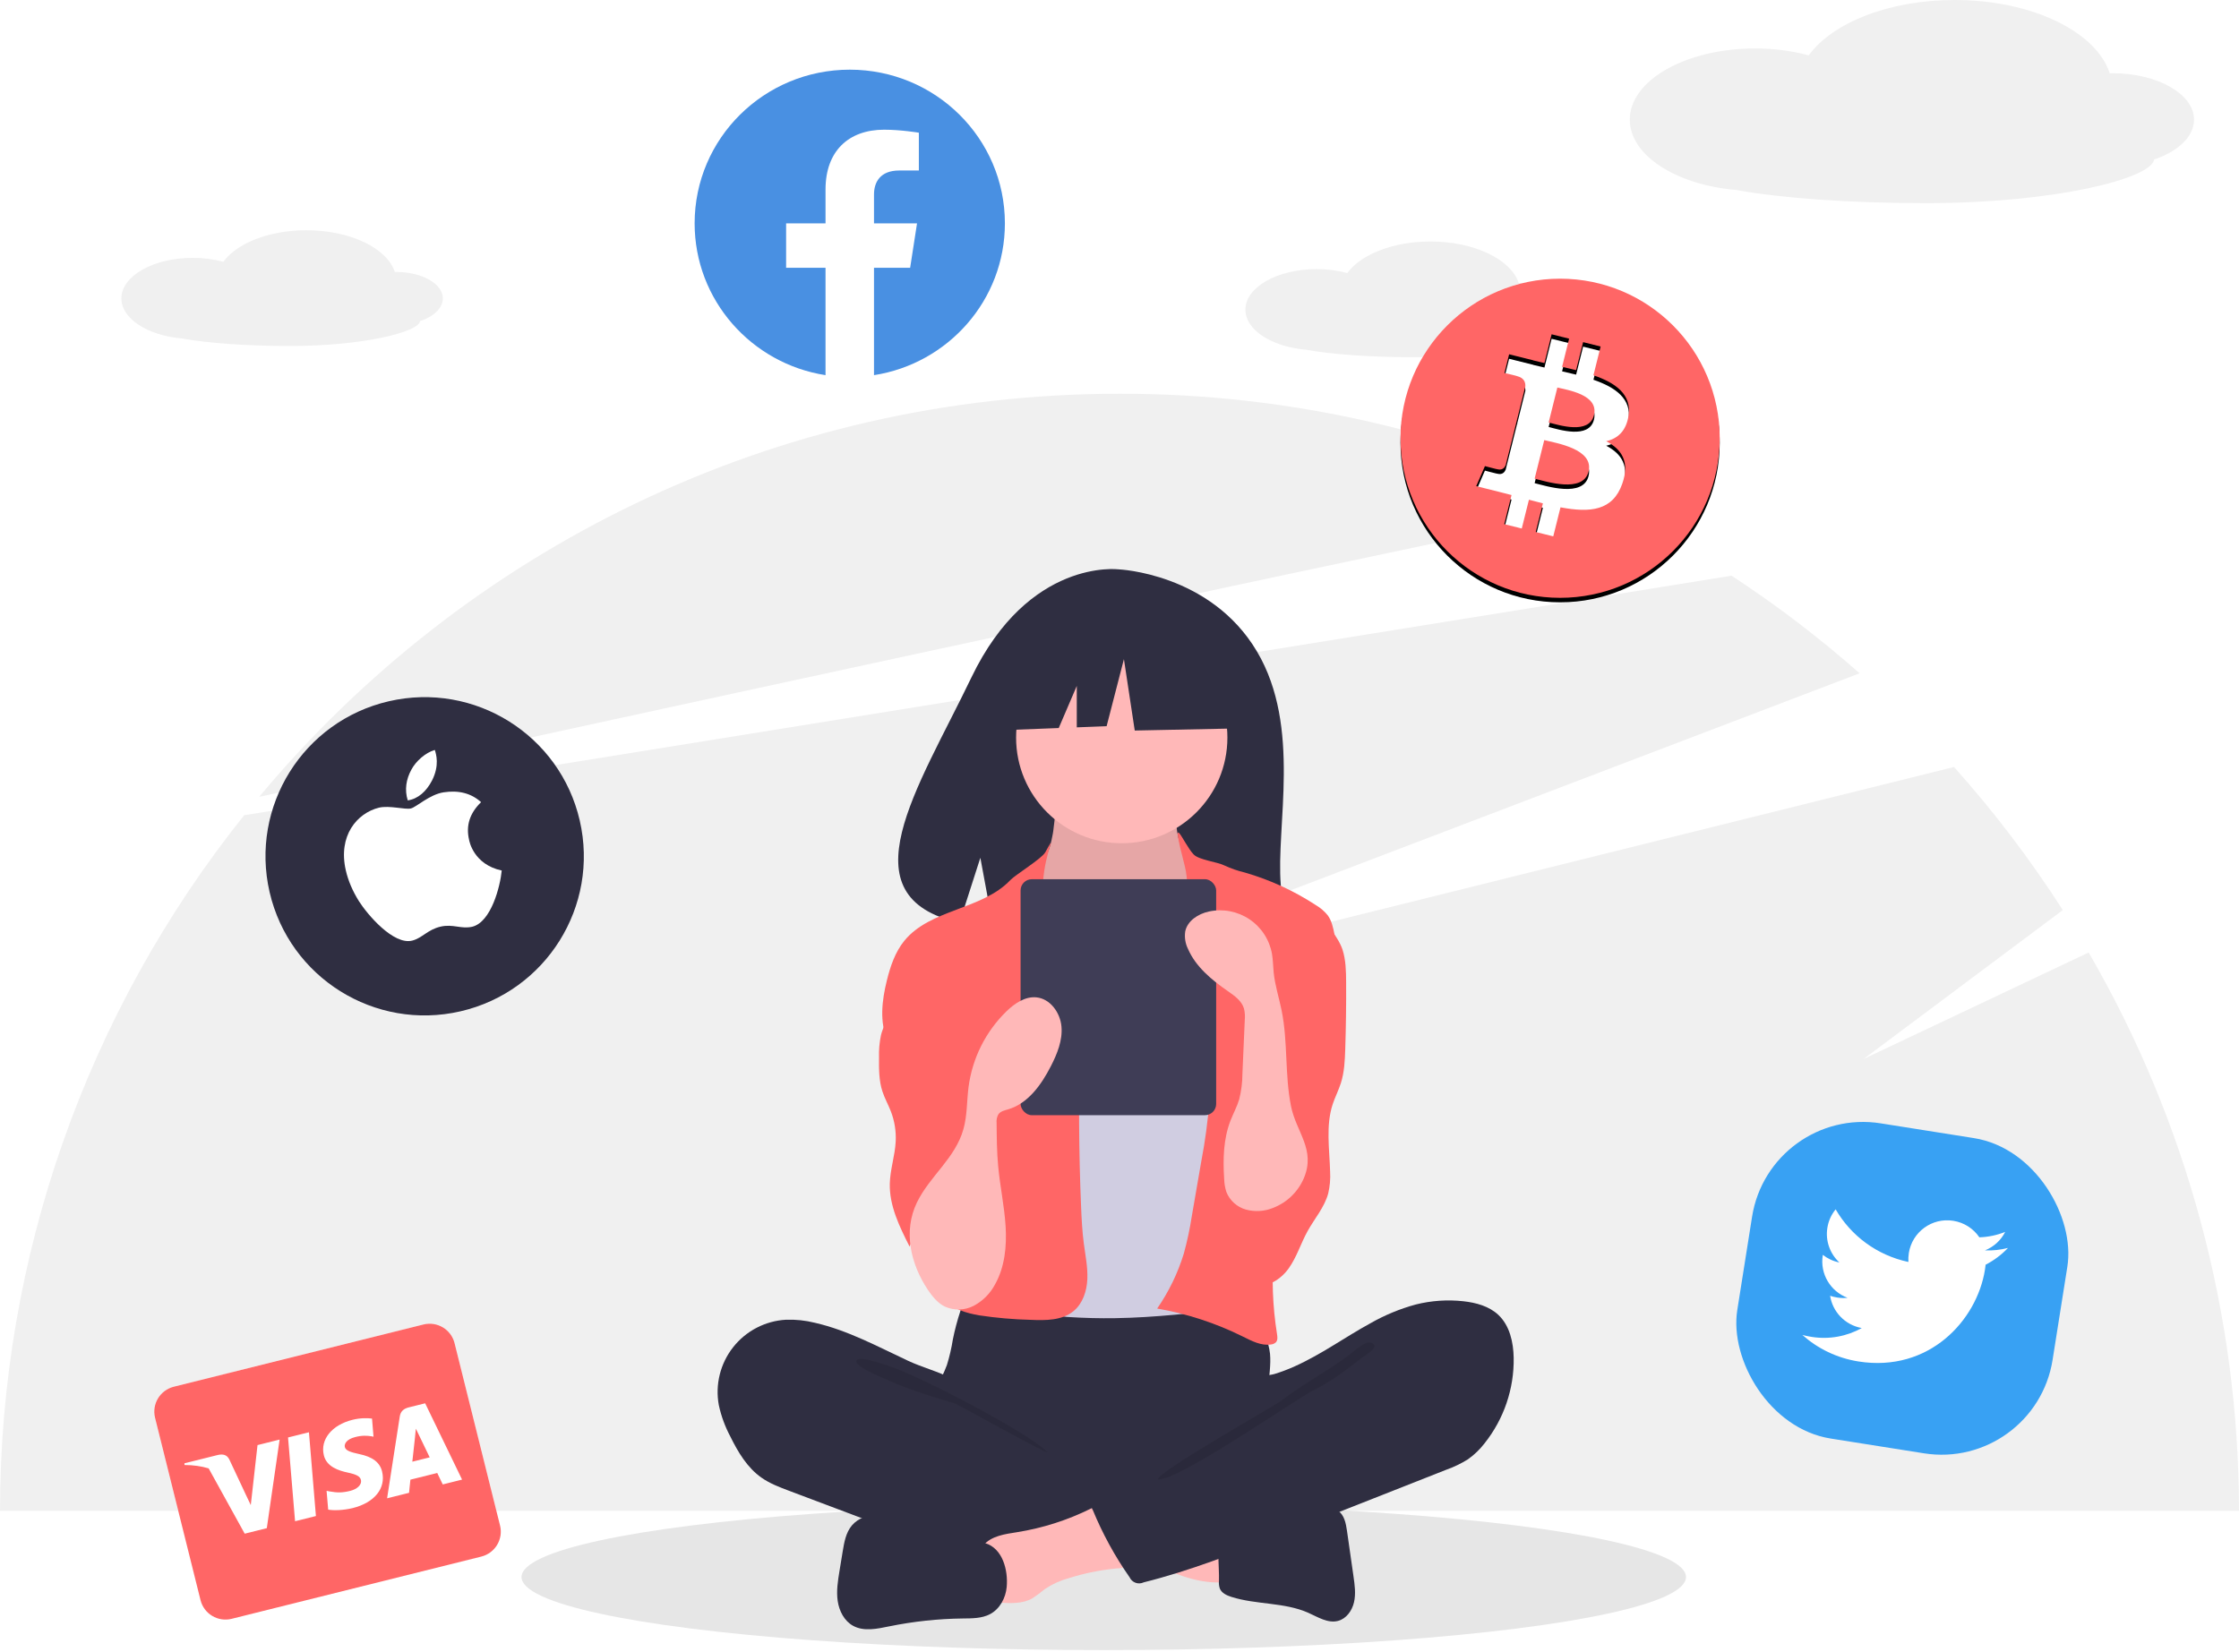 <?xml version="1.0" encoding="UTF-8"?>
<svg width="996px" height="735px" viewBox="0 0 996 735" version="1.1" xmlns="http://www.w3.org/2000/svg" xmlns:xlink="http://www.w3.org/1999/xlink">
    <!-- Generator: Sketch 44.1 (41455) - http://www.bohemiancoding.com/sketch -->
    <title>undraw_reading_0re1 (1)</title>
    <desc>Created with Sketch.</desc>
    <defs>
        <path d="M142,71 C142,110.212 110.212,142 71,142 C31.788,142 0,110.212 0,71 C0,31.788 31.788,0 71,0 C110.212,0 142,31.788 142,71 Z M101.447,60.885 C102.86,51.438 95.666,46.359 85.83,42.971 L89.021,30.174 L81.23,28.232 L78.123,40.693 C76.075,40.182 73.971,39.701 71.881,39.224 L75.01,26.682 L67.224,24.74 L64.031,37.534 C62.335,37.147 60.671,36.766 59.056,36.364 L59.065,36.324 L48.32,33.642 L46.248,41.962 C46.248,41.962 52.028,43.287 51.906,43.368 C55.062,44.156 55.632,46.244 55.536,47.899 L51.902,62.478 C52.119,62.534 52.401,62.614 52.711,62.738 C52.452,62.674 52.174,62.603 51.888,62.534 L46.793,82.957 C46.407,83.916 45.429,85.353 43.223,84.808 C43.301,84.921 37.56,83.394 37.56,83.394 L33.692,92.311 L43.831,94.839 C45.717,95.311 47.566,95.806 49.385,96.272 L46.161,109.216 L53.943,111.157 L57.136,98.35 C59.2,98.91 61.269,99.447 63.345,99.961 L60.162,112.708 L67.953,114.649 L71.177,101.73 C84.463,104.243 94.453,103.229 98.657,91.215 C102.046,81.541 98.489,75.961 91.499,72.322 C96.589,71.149 100.424,67.801 101.447,60.885 Z M83.646,85.844 C81.238,95.518 64.949,90.288 59.668,88.977 L63.946,71.828 C69.227,73.146 86.162,75.755 83.646,85.844 Z M86.056,60.746 C83.859,69.545 70.301,65.074 65.903,63.978 L69.782,48.425 C74.18,49.521 88.343,51.567 86.056,60.746 Z" id="path-1"></path>
        <filter x="-4.9%" y="-3.5%" width="109.9%" height="109.9%" filterUnits="objectBoundingBox" id="filter-2">
            <feOffset dx="0" dy="2" in="SourceAlpha" result="shadowOffsetOuter1"></feOffset>
            <feGaussianBlur stdDeviation="2" in="shadowOffsetOuter1" result="shadowBlurOuter1"></feGaussianBlur>
            <feColorMatrix values="0 0 0 0 0   0 0 0 0 0   0 0 0 0 0  0 0 0 0.094 0" type="matrix" in="shadowBlurOuter1"></feColorMatrix>
        </filter>
    </defs>
    <g id="Page-1" stroke="none" stroke-width="1" fill="none" fill-rule="evenodd">
        <g id="undraw_reading_0re1-(1)" transform="translate(-11, 0)" fill-rule="nonzero">
            <ellipse id="Oval" fill-opacity="0.1" fill="#000000" cx="502" cy="701.696" rx="259" ry="32.5"></ellipse>
            <path d="M940.125,423.809 L840,471.196 L928.615,404.934 C914.213,382.454 898.033,361.163 880.231,341.266 L446,449.196 L838.233,299.573 C820.31,283.758 801.275,269.25 781.276,256.158 L119.609,362.736 C49.357,450.586 11.06,559.711 11.006,672.196 L1006.994,672.196 C1006.953,584.958 983.887,499.276 940.125,423.809 Z" id="Shape" fill-opacity="0.061" fill="#000000"></path>
            <path d="M727.123,225.392 C659.19,192.258 584.583,175.089 509,175.196 C355.17,175.196 217.639,244.949 126.29,354.545 C282.716,320.27 555.067,260.939 727.123,225.392 Z" id="Shape" fill-opacity="0.06" fill="#000000"></path>
            <path d="M208,132.771 C208,126.274 198.736,121.007 187.309,121.007 C187.083,121.007 186.859,121.013 186.634,121.017 C183.187,110.45 166.891,102.447 147.305,102.447 C130.642,102.447 116.36,108.24 110.345,116.477 C105.902,115.301 101.323,114.715 96.727,114.733 C79.205,114.733 65,122.809 65,132.771 C65,141.82 76.722,149.311 92.004,150.608 C103.108,152.639 120.454,153.945 139.949,153.945 C173.045,153.945 197.262,147.632 197.87,142.886 C203.934,140.835 208,137.074 208,132.771 Z" id="Shape" fill-opacity="0.06" fill="#000000"></path>
            <path d="M708,137.771 C708,131.274 698.736,126.007 687.309,126.007 C687.083,126.007 686.859,126.013 686.634,126.017 C683.187,115.45 666.891,107.447 647.305,107.447 C630.642,107.447 616.36,113.24 610.345,121.477 C605.902,120.301 601.323,119.715 596.727,119.733 C579.205,119.733 565,127.809 565,137.771 C565,146.82 576.722,154.311 592.004,155.608 C603.108,157.639 620.454,158.945 639.949,158.945 C673.045,158.945 697.262,152.632 697.87,147.886 C703.934,145.835 708,142.074 708,137.771 Z" id="Shape" fill-opacity="0.06" fill="#000000"></path>
            <path d="M987,53.226 C987,41.822 970.74,32.578 950.682,32.578 C950.285,32.578 949.892,32.588 949.498,32.595 C943.447,14.047 914.844,-2e-05 880.466,-2e-05 C851.217,-2e-05 826.149,10.169 815.592,24.626 C807.793,22.562 799.756,21.533 791.688,21.566 C760.932,21.566 736,35.74 736,53.226 C736,69.109 756.575,82.259 783.398,84.535 C802.889,88.099 833.335,90.392 867.553,90.392 C925.646,90.392 968.153,79.311 969.219,70.981 C979.864,67.381 987,60.779 987,53.226 Z" id="Shape" fill-opacity="0.06" fill="#000000"></path>
            <path d="M570.17,289.907 C549.485,254.957 508.562,253.328 508.562,253.328 C508.562,253.328 468.686,248.229 443.105,301.459 C419.261,351.073 386.355,398.978 437.807,410.592 L447.101,381.666 L452.856,412.746 C460.182,413.272 467.531,413.398 474.871,413.122 C529.972,411.343 582.448,413.642 580.759,393.87 C578.512,367.585 590.073,323.537 570.17,289.907 Z" id="Shape" fill="#2F2E41"></path>
            <path d="M434.869,595.986 C434.262,599.83 433.38,603.626 432.231,607.344 C430.936,610.984 428.938,614.35 427.754,618.027 C423.982,629.749 429.212,642.818 437.564,651.865 C444.808,659.68 454.157,665.231 464.486,667.851 C472.021,669.746 479.856,670.019 487.621,670.282 C509.124,671.011 531.18,671.664 551.555,664.753 C557.992,662.516 564.21,659.692 570.129,656.315 C571.998,655.425 573.645,654.128 574.949,652.52 C576.503,650.308 576.702,647.438 576.688,644.735 C576.643,635.619 574.795,626.55 575.233,617.445 C575.476,612.402 576.42,607.362 575.956,602.334 C574.638,590.635 566.111,581.024 554.652,578.322 C548.872,577.081 542.877,577.757 536.992,578.323 C521.717,579.791 506.377,580.477 491.033,580.378 C475.354,580.278 459.772,577.885 444.172,577.635 C439.558,577.561 439.652,578.983 438.183,583.448 C436.83,587.558 435.723,591.745 434.869,595.986 L434.869,595.986 Z" id="Shape" fill="#2F2E41"></path>
            <path d="M479.364,370.9 C478.61,374.846 477.796,378.935 475.425,382.177 C472.697,385.907 468.25,388.038 465.316,391.608 C460.899,396.981 460.645,404.542 460.627,411.498 C460.61,417.905 460.74,424.74 464.314,430.058 C466.633,433.51 470.161,435.93 473.61,438.254 C487.01,447.285 501.49,456.478 517.647,456.776 C524.341,456.899 531.519,455.17 535.924,450.128 C537.825,447.759 539.321,445.091 540.349,442.233 C544.48,432.05 546.984,421.28 547.77,410.319 C548.137,405.162 548.102,399.854 546.357,394.988 C544.394,389.515 540.425,385.013 537.803,379.824 C534.702,373.655 533.568,366.683 534.553,359.849 C534.684,359.367 534.644,358.856 534.439,358.401 C534.002,357.908 533.359,357.647 532.702,357.697 L500.666,355.391 C497.682,355.242 494.711,354.903 491.771,354.373 C490.044,354.022 485.483,351.569 483.836,352.221 C480.788,353.429 479.988,367.629 479.364,370.9 Z" id="Shape" fill="#FFB8B8"></path>
            <path d="M479.364,370.9 C478.61,374.846 477.796,378.935 475.425,382.177 C472.697,385.907 468.25,388.038 465.316,391.608 C460.899,396.981 460.645,404.542 460.627,411.498 C460.61,417.905 460.74,424.74 464.314,430.058 C466.633,433.51 470.161,435.93 473.61,438.254 C487.01,447.285 501.49,456.478 517.647,456.776 C524.341,456.899 531.519,455.17 535.924,450.128 C537.825,447.759 539.321,445.091 540.349,442.233 C544.48,432.05 546.984,421.28 547.77,410.319 C548.137,405.162 548.102,399.854 546.357,394.988 C544.394,389.515 540.425,385.013 537.803,379.824 C534.702,373.655 533.568,366.683 534.553,359.849 C534.684,359.367 534.644,358.856 534.439,358.401 C534.002,357.908 533.359,357.647 532.702,357.697 L500.666,355.391 C497.682,355.242 494.711,354.903 491.771,354.373 C490.044,354.022 485.483,351.569 483.836,352.221 C480.788,353.429 479.988,367.629 479.364,370.9 Z" id="Shape" fill="#000000" opacity="0.1"></path>
            <circle id="Oval" fill="#FFB8B8" cx="510" cy="328.196" r="47"></circle>
            <path d="M485.956,433.465 C488.405,436.025 491.001,438.56 494.211,440.061 C497.479,441.412 500.988,442.08 504.524,442.025 C512.996,442.263 522.181,440.711 528.074,434.62 C535.672,426.769 535.421,414.105 541.376,404.945 C541.856,404.114 542.511,403.398 543.295,402.846 C544.294,402.302 545.423,402.043 546.559,402.096 C554.08,402.026 560.631,406.903 566.544,411.552 C569.193,413.634 571.907,415.792 573.578,418.718 C574.747,420.999 575.548,423.451 575.951,425.982 C578.885,440.305 579.835,454.95 580.778,469.54 C581.299,477.599 581.82,485.666 581.781,493.741 C581.654,520.347 575.47,546.507 569.32,572.392 C568.528,575.728 567.444,579.456 564.41,581.053 C563.058,581.661 561.606,582.016 560.126,582.099 C542.513,584.168 524.863,586.239 507.131,586.512 C500.211,586.618 493.294,586.451 486.38,586.009 C485.189,585.993 484.009,585.788 482.884,585.4 C481.357,584.666 480.044,583.552 479.073,582.163 C469.481,570.077 468.915,553.367 468.977,537.937 C469.126,500.211 470.474,462.516 473.02,424.852 C473.23,421.743 473.276,417.967 471.036,415.522 C475.07,421.979 480.68,427.95 485.956,433.465 Z" id="Shape" fill="#D0CDE1"></path>
            <path d="M476,379.196 C474.413,382.07 462.709,389.205 460.45,391.587 C447.826,404.893 424.786,404.393 413.241,418.645 C409.179,423.66 407.068,429.96 405.516,436.224 C403.321,445.083 402.149,454.744 405.826,463.097 C409.365,471.135 416.814,476.692 421.871,483.872 C427.424,491.755 429.921,501.327 432.313,510.668 C434.08,517.565 435.861,524.633 435.173,531.719 C434.391,539.776 430.492,547.154 428.19,554.915 C425.888,562.675 425.491,571.919 430.813,578.018 C434.724,582.498 440.857,584.275 446.72,585.274 C454.229,586.402 461.801,587.062 469.391,587.248 C476.093,587.544 483.48,587.601 488.632,583.305 C492.698,579.915 494.464,574.414 494.693,569.126 C494.922,563.838 493.822,558.596 493.132,553.348 C492.418,547.908 492.143,542.42 491.914,536.937 C490.883,512.339 490.742,487.724 491.492,463.094 C491.648,457.969 491.837,452.781 490.744,447.771 C489.307,441.182 485.746,435.294 482.775,429.24 C476.877,417.224 474.088,405.551 475,392.196 C475.9,379.014 481.649,368.971 476,379.196 Z" id="Shape" fill="#FF6666"></path>
            <path d="M542,380.196 C544.418,382.681 552.634,383.5 555.71,385.101 C558.603,386.437 561.622,387.483 564.722,388.221 C575.941,391.458 586.612,396.356 596.382,402.752 C598.411,403.939 600.206,405.489 601.676,407.325 C603.397,409.719 604.021,412.706 604.605,415.595 C606.111,423.055 607.624,430.606 607.286,438.209 C606.927,446.279 604.496,454.096 602.084,461.806 L593.072,490.615 C586.346,512.119 579.577,533.835 577.684,556.287 C576.637,568.73 577.103,581.255 579.071,593.586 C579.269,594.826 579.435,596.247 578.616,597.199 C578.023,597.786 577.242,598.145 576.41,598.214 C572.061,598.894 567.851,596.677 563.911,594.714 C551.867,588.721 539.013,584.515 525.756,582.23 C530.936,574.743 534.934,566.503 537.607,557.8 C539.125,552.273 540.32,546.664 541.187,540.998 L545.379,516.753 C547.085,507.892 548.285,498.94 548.975,489.942 C549.292,486.565 549.095,483.16 548.392,479.842 C547.426,476.685 546.143,473.634 544.563,470.734 C537.655,456.364 534.413,439.964 537.131,424.253 C538.321,417.377 540.633,410.492 539.669,403.581 C538.742,396.936 539.705,391.772 538,385.196 C531,358.196 537.451,375.521 542,380.196 Z" id="Shape" fill="#FF6666"></path>
            <path d="M413.121,441.366 C409.972,447.902 404.706,453.47 402.914,460.5 C402.217,463.786 401.918,467.144 402.024,470.501 C401.981,475.56 401.954,480.723 403.508,485.538 C404.508,488.638 406.135,491.497 407.307,494.537 C408.942,498.783 409.67,503.324 409.445,507.868 C409.128,514.164 406.99,520.275 406.822,526.576 C406.56,536.485 411.143,545.801 415.615,554.647 C417.894,549.005 422.546,544.656 428.33,542.762 C434.113,540.869 440.437,541.625 445.611,544.827 C446.791,543.738 446.917,541.948 446.963,540.343 C447.293,528.847 447.612,517.35 447.919,505.853 C448.404,488.072 448.865,470.054 444.774,452.743 C442.928,444.927 440.054,437.142 434.786,431.08 C432.013,427.888 422.596,419.48 418.043,423.056 C415.995,424.664 416.474,429.041 416.149,431.258 C415.66,434.762 414.639,438.17 413.121,441.366 L413.121,441.366 Z" id="Shape" fill="#FF6666"></path>
            <path d="M608.206,422.532 C609.696,427.171 609.785,432.127 609.815,436.999 C609.875,446.937 609.744,456.874 609.42,466.81 C609.254,471.896 609.025,477.053 607.483,481.903 C606.466,485.101 604.897,488.1 603.846,491.288 C600.698,500.841 602.418,511.202 602.688,521.257 C602.879,524.511 602.601,527.776 601.863,530.951 C600.202,537.184 595.737,542.221 592.621,547.869 C589.662,553.233 587.876,559.246 584.341,564.25 C580.807,569.254 574.688,573.219 568.757,571.683 C564.264,570.519 561.071,566.541 558.862,562.459 C554.043,553.482 552.395,543.141 554.184,533.11 C556.402,520.907 563.57,510.081 566.155,497.95 C569.705,481.291 564.31,464.101 564.47,447.069 C564.397,444.399 564.759,441.735 565.542,439.182 C566.898,435.292 569.811,432.185 572.501,429.065 C575.863,425.166 578.987,421.067 581.854,416.79 C583.78,413.918 586.396,406.53 589.811,405.915 C597.435,404.544 606.315,416.642 608.206,422.532 Z" id="Shape" fill="#FF6666"></path>
            <path d="M373.56,588.577 C369.344,587.518 365,587.056 360.656,587.205 C351.421,587.716 342.852,592.171 337.13,599.437 C331.408,606.703 329.085,616.077 330.754,625.174 C331.806,630.045 333.527,634.747 335.867,639.147 C339.289,646.092 343.394,653.022 349.73,657.472 C353.436,660.076 357.725,661.699 361.964,663.296 L395.333,675.867 C400.242,677.716 405.151,679.565 410.109,681.28 C435.015,689.889 460.981,695.051 487.286,696.623 C495.298,697.1 503.432,697.233 511.249,695.409 C513.104,694.976 515.082,694.331 516.156,692.758 C516.792,691.649 517.167,690.411 517.253,689.136 L519.306,674.761 C519.595,672.737 519.873,670.607 519.131,668.702 C518.191,666.286 515.833,664.766 513.585,663.475 C491.647,650.875 466.033,643.924 447.568,626.631 C443.221,622.56 439.583,616.107 434.301,613.341 C428.312,610.205 421.259,608.415 415.068,605.526 C401.534,599.208 388.228,591.949 373.56,588.577 Z" id="Shape" fill="#2F2E41"></path>
            <path d="M406.874,607.956 C418.669,611.652 468.465,637.256 477,646.196 C475.856,646.608 437.039,624.855 435.874,624.505 C425.287,621.328 414.64,618.129 404.586,613.479 C402.563,612.543 391.445,608.146 391.949,605.594 C392.517,602.715 404.78,607.3 406.874,607.956 Z" id="Shape" fill="#000000" opacity="0.1"></path>
            <path d="M554.017,704.078 C554.687,704.127 555.351,703.932 555.887,703.528 C556.362,702.918 556.572,702.143 556.471,701.376 C556.453,694.849 556.435,688.321 556.416,681.793 C550.785,679.11 544.486,678.25 538.303,677.424 L509.454,673.567 C510.117,673.656 504.944,685.993 505.737,687.64 C507.135,690.543 517.82,693.115 520.835,694.486 C531.318,699.251 542.211,704.489 554.017,704.078 Z" id="Shape" fill="#FFB8B8"></path>
            <path d="M463.505,681.725 C458.058,682.593 451.979,683.36 448.451,687.6 C443.978,692.977 445.882,700.992 448.016,707.653 C448.333,709.001 448.97,710.252 449.872,711.302 C451.328,712.739 453.56,712.95 455.601,713.079 C460.569,713.393 465.855,713.64 470.195,711.203 C472.161,709.904 474.054,708.497 475.865,706.989 C479.065,704.86 482.583,703.251 486.288,702.224 C493.098,700.082 500.109,698.637 507.211,697.912 C510.01,697.784 512.78,697.296 515.453,696.459 C518.072,695.473 520.497,693.516 521.258,690.823 C522.264,687.265 520.195,683.636 518.211,680.515 C515.74,676.627 513.122,672.533 509.438,669.671 C504.062,665.496 501.403,668.701 495.989,671.373 C485.74,676.431 474.79,679.921 463.505,681.725 L463.505,681.725 Z" id="Shape" fill="#FFB8B8"></path>
            <path d="M449.271,686.632 L414.685,676.409 C410.479,675.166 406.201,673.912 401.814,673.915 C397.428,673.918 392.839,675.357 389.995,678.695 C387.313,681.843 386.545,686.145 385.876,690.226 L384.446,698.955 C383.719,703.391 382.991,707.913 383.646,712.36 C384.3,716.808 386.57,721.251 390.516,723.404 C395.302,726.015 401.168,724.74 406.51,723.647 C417.299,721.442 428.273,720.265 439.285,720.133 C443.424,720.083 447.766,720.135 451.424,718.196 C455.773,715.892 458.374,711.019 458.821,706.118 C459.502,698.661 457.017,688.921 449.271,686.632 Z" id="Shape" fill="#2F2E41"></path>
            <path d="M567.612,677.723 C572.096,676.938 576.053,674.389 580.349,672.885 C586.396,670.768 592.949,670.768 599.356,670.792 C601.708,670.8 604.213,670.853 606.171,672.157 C608.993,674.035 609.716,677.795 610.196,681.152 L613.091,701.401 C613.636,705.21 614.177,709.121 613.328,712.873 C612.478,716.626 609.92,720.243 606.197,721.211 C601.674,722.387 597.241,719.498 592.97,717.6 C582.298,712.857 569.891,714.069 558.763,710.524 C556.697,709.866 554.485,708.86 553.643,706.863 C553.262,705.738 553.126,704.545 553.245,703.364 C553.435,696.855 552.062,687.967 554.022,681.746 C555.784,676.152 562.608,677.723 567.612,677.723 Z" id="Shape" fill="#2F2E41"></path>
            <path d="M640.803,580.427 C647.714,578.694 654.878,578.204 661.96,578.981 C667.616,579.604 673.444,581.178 677.573,585.093 C682.6,589.858 684.215,597.227 684.349,604.152 C684.57,617.944 679.996,631.385 671.407,642.179 C669.31,644.909 666.816,647.31 664.008,649.302 C660.979,651.196 657.751,652.752 654.382,653.941 L579.654,683.416 C559.995,691.17 540.266,698.946 519.76,704.058 C518.628,704.605 517.322,704.672 516.14,704.243 C514.958,703.814 513.998,702.927 513.479,701.781 C506.932,692.429 501.439,682.381 497.101,671.821 C496.684,671.312 496.542,670.631 496.719,669.998 C496.897,669.364 497.372,668.856 497.993,668.638 L550.849,638.269 C554.635,636.093 558.463,633.887 561.607,630.856 C563.891,628.643 565.762,626.038 567.13,623.167 C568.226,620.878 568.328,615.478 569.727,613.787 C571.097,612.131 575.785,611.999 577.949,611.347 C581.002,610.412 583.992,609.282 586.901,607.963 C598.724,602.674 609.252,594.989 620.587,588.795 C626.944,585.161 633.737,582.349 640.803,580.427 L640.803,580.427 Z" id="Shape" fill="#2F2E41"></path>
            <path d="M610.839,603.106 C601.758,609.927 590,616.196 581,623.196 C577.928,625.585 526.724,654.373 526,658.196 C534.396,659.611 587.883,622.193 595.536,618.459 C603.188,614.726 609.972,609.46 616.694,604.234 C618.407,602.902 625.667,598.898 620.749,597.41 C617.979,596.572 612.884,601.743 610.839,603.106 Z" id="Shape" fill="#000000" opacity="0.1"></path>
            <polygon id="Shape" fill="#2F2E41" points="561.025 286.538 520.595 265.361 464.764 274.024 453.212 325.043 481.967 323.937 490 305.193 490 323.628 503.268 323.117 510.969 293.277 515.782 325.043 562.95 324.08"></polygon>
            <rect id="Rectangle-path" fill="#3F3D56" x="465" y="391.196" width="87" height="105" rx="5"></rect>
            <path d="M423.699,573.819 C425.696,576.801 428.037,579.718 431.245,581.326 C435.391,583.22 440.18,583.092 444.218,580.979 C448.198,578.845 451.456,575.578 453.58,571.592 C457.974,563.833 458.884,554.549 458.336,545.649 C457.788,536.749 455.887,527.985 455.046,519.108 C454.435,512.655 454.385,506.164 454.336,499.682 C454.184,498.319 454.47,496.943 455.152,495.754 C456.125,494.425 457.907,494.058 459.486,493.589 C468.354,490.954 474.241,482.643 478.461,474.41 C481.278,468.913 483.729,462.904 483.185,456.751 C482.642,450.598 478.219,444.399 472.074,443.771 C467.008,443.253 462.33,446.471 458.675,450.018 C449.456,459.021 443.531,470.862 441.852,483.638 C441.05,489.895 441.28,496.322 439.578,502.395 C435.945,515.364 424.576,523.315 418.911,534.985 C412.668,547.843 416.114,562.441 423.699,573.819 Z" id="Shape" fill="#FFB8B8"></path>
            <path d="M590.992,524.273 C588.38,530.349 583.423,535.112 577.247,537.479 C573.448,539.006 569.257,539.262 565.299,538.211 C561.321,537.108 558.085,534.213 556.546,530.382 C555.941,528.479 555.609,526.499 555.56,524.502 C554.992,515.756 555.212,506.744 558.388,498.576 C559.614,495.425 561.266,492.438 562.233,489.199 C563.183,485.458 563.669,481.614 563.68,477.754 L564.724,453.892 C564.897,452.16 564.777,450.411 564.37,448.718 C563.328,445.265 560.101,443.022 557.14,440.962 C549.99,435.99 542.924,430.187 539.459,422.196 C538.268,419.79 537.842,417.078 538.237,414.423 C539.214,409.684 543.996,406.617 548.722,405.583 C554.971,404.217 561.507,405.462 566.816,409.031 C572.125,412.599 575.746,418.181 576.84,424.483 C577.308,427.176 577.301,429.927 577.575,432.646 C578.156,438.415 579.987,443.976 581.133,449.659 C583.955,463.659 582.492,478.13 585.283,492.128 C587.616,503.831 596.414,511.467 590.992,524.273 Z" id="Shape" fill="#FFB8B8"></path>
        </g>
        <g id="Group-5" transform="translate(146.018, 654.617) rotate(7) translate(-146.018, -654.617) translate(62.518, 579.617)">
            <path d="M151.869,33.411 L151.869,117.034 C151.869,123.329 146.744,128.437 140.426,128.437 L26,128.437 C19.683,128.437 14.558,123.329 14.558,117.034 L14.558,33.411 C14.558,27.116 19.683,22.008 26,22.008 L140.426,22.008 C146.744,22.008 151.869,27.116 151.869,33.411 Z" id="Path" fill="#FFFFFF" transform="translate(83.213, 75.222) rotate(-21) translate(-83.213, -75.222) "></path>
            <path d="M126.624,69.355 C126.624,69.355 128.435,78.192 128.841,80.045 L120.879,80.045 C121.665,77.931 124.693,69.711 124.693,69.711 C124.645,69.782 125.479,67.549 125.956,66.171 L126.624,69.355 Z M151.869,33.411 L151.869,117.034 C151.869,123.329 146.744,128.437 140.426,128.437 L26,128.437 C19.683,128.437 14.558,123.329 14.558,117.034 L14.558,33.411 C14.558,27.116 19.683,22.008 26,22.008 L140.426,22.008 C146.744,22.008 151.869,27.116 151.869,33.411 Z M50.912,93.087 L65.978,56.217 L55.847,56.217 L46.478,81.399 L45.453,76.291 L42.115,59.329 C41.567,56.978 39.875,56.312 37.777,56.217 L22.353,56.217 L22.186,56.954 C25.953,57.904 29.314,59.282 32.246,61.016 L40.78,93.087 L50.912,93.087 Z M73.416,93.135 L79.423,56.217 L69.84,56.217 L63.856,93.135 L73.416,93.135 L73.416,93.135 Z M106.766,81.067 C106.814,76.862 104.239,73.655 98.732,71.018 C95.371,69.331 93.321,68.191 93.321,66.456 C93.369,64.888 95.061,63.273 98.828,63.273 C101.951,63.202 104.239,63.938 105.956,64.675 L106.814,65.078 L108.125,57.096 C106.242,56.36 103.238,55.528 99.543,55.528 C90.079,55.528 83.428,60.565 83.38,67.739 C83.309,73.037 88.148,75.983 91.772,77.764 C95.467,79.57 96.73,80.758 96.73,82.349 C96.682,84.82 93.726,85.96 90.985,85.96 C87.171,85.96 85.121,85.366 81.998,83.989 L80.734,83.395 L79.399,91.686 C81.64,92.707 85.788,93.61 90.079,93.657 C100.139,93.681 106.695,88.716 106.766,81.067 Z M140.426,93.135 L132.703,56.217 L125.289,56.217 C123,56.217 121.26,56.883 120.283,59.282 L106.051,93.135 L116.111,93.135 C116.111,93.135 117.756,88.574 118.113,87.6 L130.414,87.6 C130.7,88.906 131.558,93.135 131.558,93.135 L140.426,93.135 Z" id="Shape" fill="#FF6666" fill-rule="nonzero" transform="translate(83.213, 75.222) rotate(-21) translate(-83.213, -75.222) "></path>
        </g>
        <g id="apple" transform="translate(189.152, 381.152) rotate(-13) translate(-189.152, -381.152) translate(118.152, 310.152)">
            <circle id="Oval-4" fill="#2F2E41" cx="70.798" cy="70.798" r="70.798"></circle>
            <path d="M91.696,68.19 C91.66,61.603 94.639,56.631 100.67,52.969 C97.296,48.141 92.198,45.484 85.467,44.964 C79.095,44.461 72.13,48.679 69.582,48.679 C66.889,48.679 60.714,45.143 55.868,45.143 C45.852,45.305 35.208,53.131 35.208,69.052 C35.208,73.755 36.069,78.613 37.793,83.627 C40.09,90.215 48.383,106.37 57.035,106.1 C61.558,105.993 64.753,102.887 70.641,102.887 C76.349,102.887 79.31,106.1 84.354,106.1 C93.078,105.975 100.581,91.292 102.771,84.686 C91.067,79.176 91.696,68.532 91.696,68.19 Z M81.536,38.717 C86.436,32.901 85.988,27.606 85.844,25.703 C81.518,25.955 76.51,28.647 73.656,31.968 C70.515,35.522 68.666,39.92 69.061,44.874 C73.746,45.233 78.018,42.828 81.536,38.717 Z" id="Shape" fill="#FFFFFF" fill-rule="nonzero"></path>
        </g>
        <g id="Group-4" transform="translate(846.233, 573.233) rotate(9) translate(-846.233, -573.233) translate(775.233, 502.233)">
            <rect id="Rectangle" fill="#38A1F3" x="0" y="0" width="142" height="142" rx="50"></rect>
            <path d="M105.954,54.824 C106.008,55.572 106.008,56.321 106.008,57.069 C106.008,79.894 88.624,106.194 56.852,106.194 C47.064,106.194 37.971,103.361 30.322,98.443 C31.713,98.603 33.05,98.657 34.494,98.657 C42.571,98.657 50.006,95.931 55.943,91.28 C48.348,91.12 41.983,86.148 39.79,79.306 C40.86,79.466 41.929,79.573 43.053,79.573 C44.604,79.573 46.155,79.359 47.599,78.985 C39.683,77.382 33.746,70.433 33.746,62.04 L33.746,61.826 C36.045,63.109 38.72,63.911 41.555,64.018 C36.901,60.918 33.853,55.626 33.853,49.639 C33.853,46.431 34.708,43.491 36.206,40.926 C44.711,51.403 57.494,58.245 71.829,58.993 C71.561,57.71 71.401,56.374 71.401,55.038 C71.401,45.523 79.103,37.772 88.677,37.772 C93.652,37.772 98.145,39.857 101.3,43.224 C105.205,42.476 108.949,41.032 112.265,39.055 C110.982,43.064 108.254,46.432 104.67,48.57 C108.147,48.196 111.517,47.233 114.619,45.897 C112.266,49.318 109.324,52.365 105.954,54.824 Z" id="twitter" fill="#FFFFFF" fill-rule="nonzero"></path>
        </g>
        <g id="Group-6" transform="translate(309, 31)">
            <ellipse id="Oval-3" fill="#FFFFFF" cx="70.133" cy="67.961" rx="64.522" ry="64.591"></ellipse>
            <path d="M138.021,68.375 C138.021,30.603 107.133,0 69.011,0 C30.888,0 0,30.603 0,68.375 C0,102.502 25.236,130.789 58.228,135.923 L58.228,88.14 L40.697,88.14 L40.697,68.375 L58.228,68.375 L58.228,53.31 C58.228,36.175 68.524,26.71 84.293,26.71 C91.845,26.71 99.743,28.045 99.743,28.045 L99.743,44.863 L91.038,44.863 C82.468,44.863 79.794,50.134 79.794,55.541 L79.794,68.375 L98.933,68.375 L95.872,88.14 L79.794,88.14 L79.794,135.923 C112.785,130.789 138.021,102.502 138.021,68.375 Z" id="facebook" fill="#4990E2" fill-rule="nonzero"></path>
        </g>
        <g id="bitcoin" transform="translate(623, 124)">
            <path d="M142,71 C142,110.212 110.212,142 71,142 C31.788,142 0,110.212 0,71 C0,31.788 31.788,0 71,0 C110.212,0 142,31.788 142,71 Z" id="Path" fill="#FFFFFF"></path>
            <g fill-rule="nonzero">
                <use fill="black" fill-opacity="1" filter="url(#filter-2)" xlink:href="#path-1"></use>
                <use fill="#FF6666" fill-rule="evenodd" xlink:href="#path-1"></use>
            </g>
        </g>
    </g>
</svg>